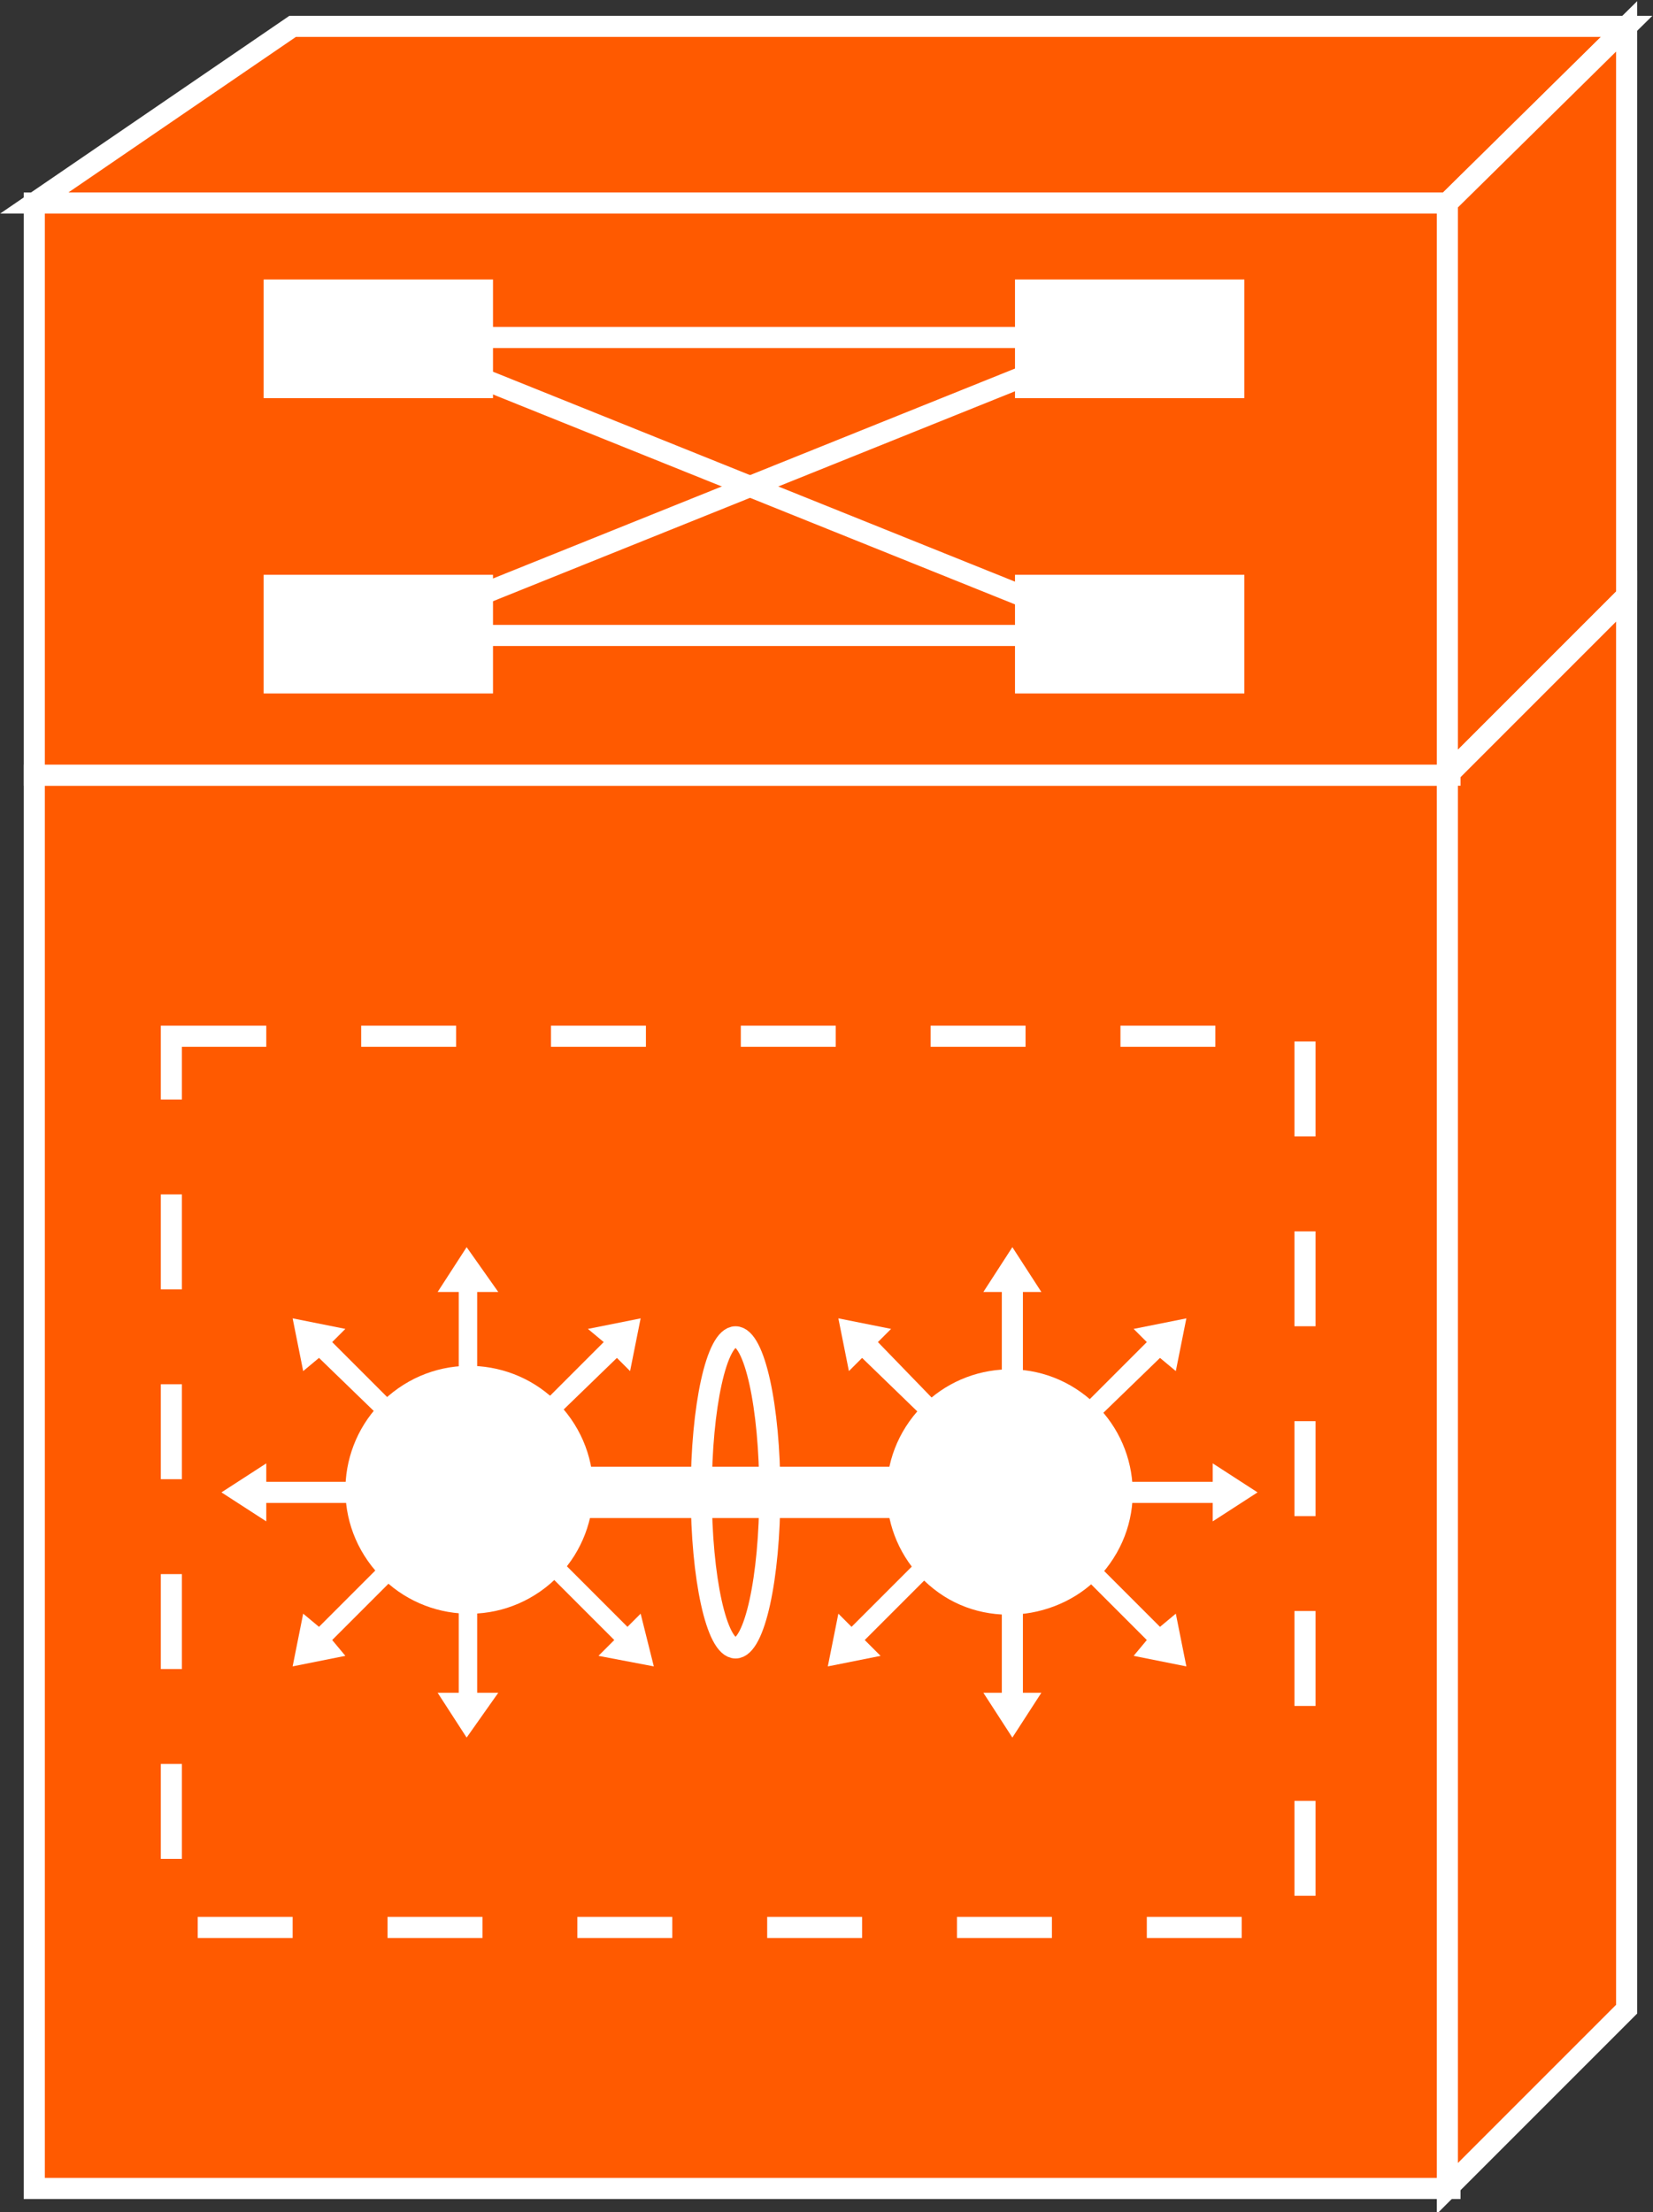 <?xml version="1.0" encoding="utf-8"?>
<!-- Generator: Adobe Illustrator 20.1.0, SVG Export Plug-In . SVG Version: 6.00 Build 0)  -->
<svg version="1.1" id="Layer_1" xmlns="http://www.w3.org/2000/svg" xmlns:xlink="http://www.w3.org/1999/xlink" x="0px" y="0px"
	 viewBox="0 0 62.7 83.9" style="enable-background:new 0 0 62.7 83.9;" xml:space="preserve">
<rect x="0" y="0" width="62.7" height="83.9" fill="#333333" stroke="none"/>
<style type="text/css">
	.st0{fill:#FF5A00;stroke:#FFFFFF;stroke-width:0.8;}
	.st1{fill:#FFFFFF;}
	.st2{stroke:#FFFFFF;stroke-width:0.8;}
	.st3{fill:none;stroke:#FFFFFF;stroke-width:1.947;}
	.st4{fill:none;stroke:#FFFFFF;stroke-width:0.8;}
	.st5{fill:none;stroke:#FFFFFF;stroke-width:0.8;stroke-dasharray:3.6;}
</style>
<g>
	<rect x="1.3" y="29.4" class="st0" width="53.7" height="53.6"/>
	<polygon class="st0" points="61.7,76.2 61.7,22.6 54.9,29.4 54.9,83 	"/>
	<g>
		<polygon class="st0" points="11.1,1 1.3,7.7 54.9,7.7 61.7,1 		"/>
		<rect x="1.3" y="7.7" class="st0" width="53.7" height="21.7"/>
		<polygon class="st0" points="61.7,22.6 61.7,1 54.9,7.7 54.9,29.4 		"/>
		<line class="st0" x1="54.9" y1="29.4" x2="61.7" y2="22.6"/>
		<rect x="10" y="10.6" class="st1" width="8.7" height="4.5"/>
		<path class="st2" d="M14.4,12.8"/>
		<rect x="38.5" y="10.6" class="st1" width="8.7" height="4.5"/>
		<path class="st2" d="M42.8,12.8"/>
		<rect x="10" y="21.8" class="st1" width="8.7" height="4.5"/>
		<path class="st2" d="M14.4,24.1"/>
		<rect x="38.5" y="21.8" class="st1" width="8.7" height="4.5"/>
		<path class="st2" d="M42.8,24.1"/>
		<line class="st2" x1="15.9" y1="12.8" x2="42.5" y2="12.8"/>
		<line class="st2" x1="15.9" y1="24.1" x2="42.5" y2="24.1"/>
		<line class="st2" x1="14.4" y1="24.1" x2="42.5" y2="12.8"/>
		<line class="st2" x1="14.4" y1="12.8" x2="42.5" y2="24.1"/>
	</g>
	<g>
		<polygon class="st1" points="18.1,53.5 18.1,49 18.9,49 17.7,47.3 16.6,49 17.4,49 17.4,53.5 		"/>
		<polygon class="st1" points="15.8,54.1 12.6,50.9 13.1,50.4 11.1,50 11.5,52 12.1,51.5 15.3,54.6 		"/>
		<polygon class="st1" points="14.6,56.2 10.1,56.2 10.1,55.5 8.4,56.6 10.1,57.7 10.1,57 14.6,57 		"/>
		<polygon class="st1" points="15.3,58.5 12.1,61.7 11.5,61.2 11.1,63.2 13.1,62.8 12.6,62.2 15.8,59 		"/>
		<polygon class="st1" points="17.4,59.7 17.4,64.2 16.6,64.2 17.7,65.9 18.9,64.2 18.1,64.2 18.1,59.7 		"/>
		<polygon class="st1" points="20.2,54.6 23.4,51.5 23.9,52 24.3,50 22.3,50.4 22.9,50.9 19.7,54.1 		"/>
	</g>
	<ellipse transform="matrix(0.819 -0.574 0.574 0.819 -29.207 20.446)" class="st1" cx="17.8" cy="56.5" rx="4.7" ry="4.7"/>
	<polygon class="st1" points="20.1,59 23.3,62.2 22.7,62.8 24.8,63.2 24.3,61.2 23.8,61.7 20.6,58.5 	"/>
	<g>
		<polygon class="st1" points="38,53.5 38,49 37.3,49 38.4,47.3 39.5,49 38.8,49 38.8,53.5 		"/>
		<polygon class="st1" points="40.3,54.1 43.5,50.9 43,50.4 45,50 44.6,52 44,51.5 40.8,54.6 		"/>
		<polygon class="st1" points="41.5,56.2 46,56.2 46,55.5 47.7,56.6 46,57.7 46,57 41.5,57 		"/>
		<polygon class="st1" points="40.8,58.5 44,61.7 44.6,61.2 45,63.2 43,62.8 43.5,62.2 40.3,59 		"/>
		<polygon class="st1" points="38.8,59.7 38.8,64.2 39.5,64.2 38.4,65.9 37.3,64.2 38,64.2 38,59.7 		"/>
		<polygon class="st1" points="35.9,54.6 32.7,51.5 32.2,52 31.8,50 33.8,50.4 33.3,50.9 36.4,54.1 		"/>
	</g>
	<path class="st1" d="M35.6,60.4c-2.1-1.5-2.6-4.4-1.1-6.5c1.5-2.1,4.4-2.6,6.5-1.1c2.1,1.5,2.6,4.4,1.1,6.5
		C40.7,61.3,37.7,61.9,35.6,60.4z"/>
	<polygon class="st1" points="36,59 32.8,62.2 33.4,62.8 31.4,63.2 31.8,61.2 32.3,61.7 35.5,58.5 	"/>
	<line class="st3" x1="20.4" y1="56.6" x2="35.7" y2="56.6"/>
	<ellipse class="st4" cx="27.9" cy="56.6" rx="1.3" ry="5.9"/>
	<rect x="6.5" y="39.3" class="st5" width="43" height="33.8"/>
</g>
</svg>
